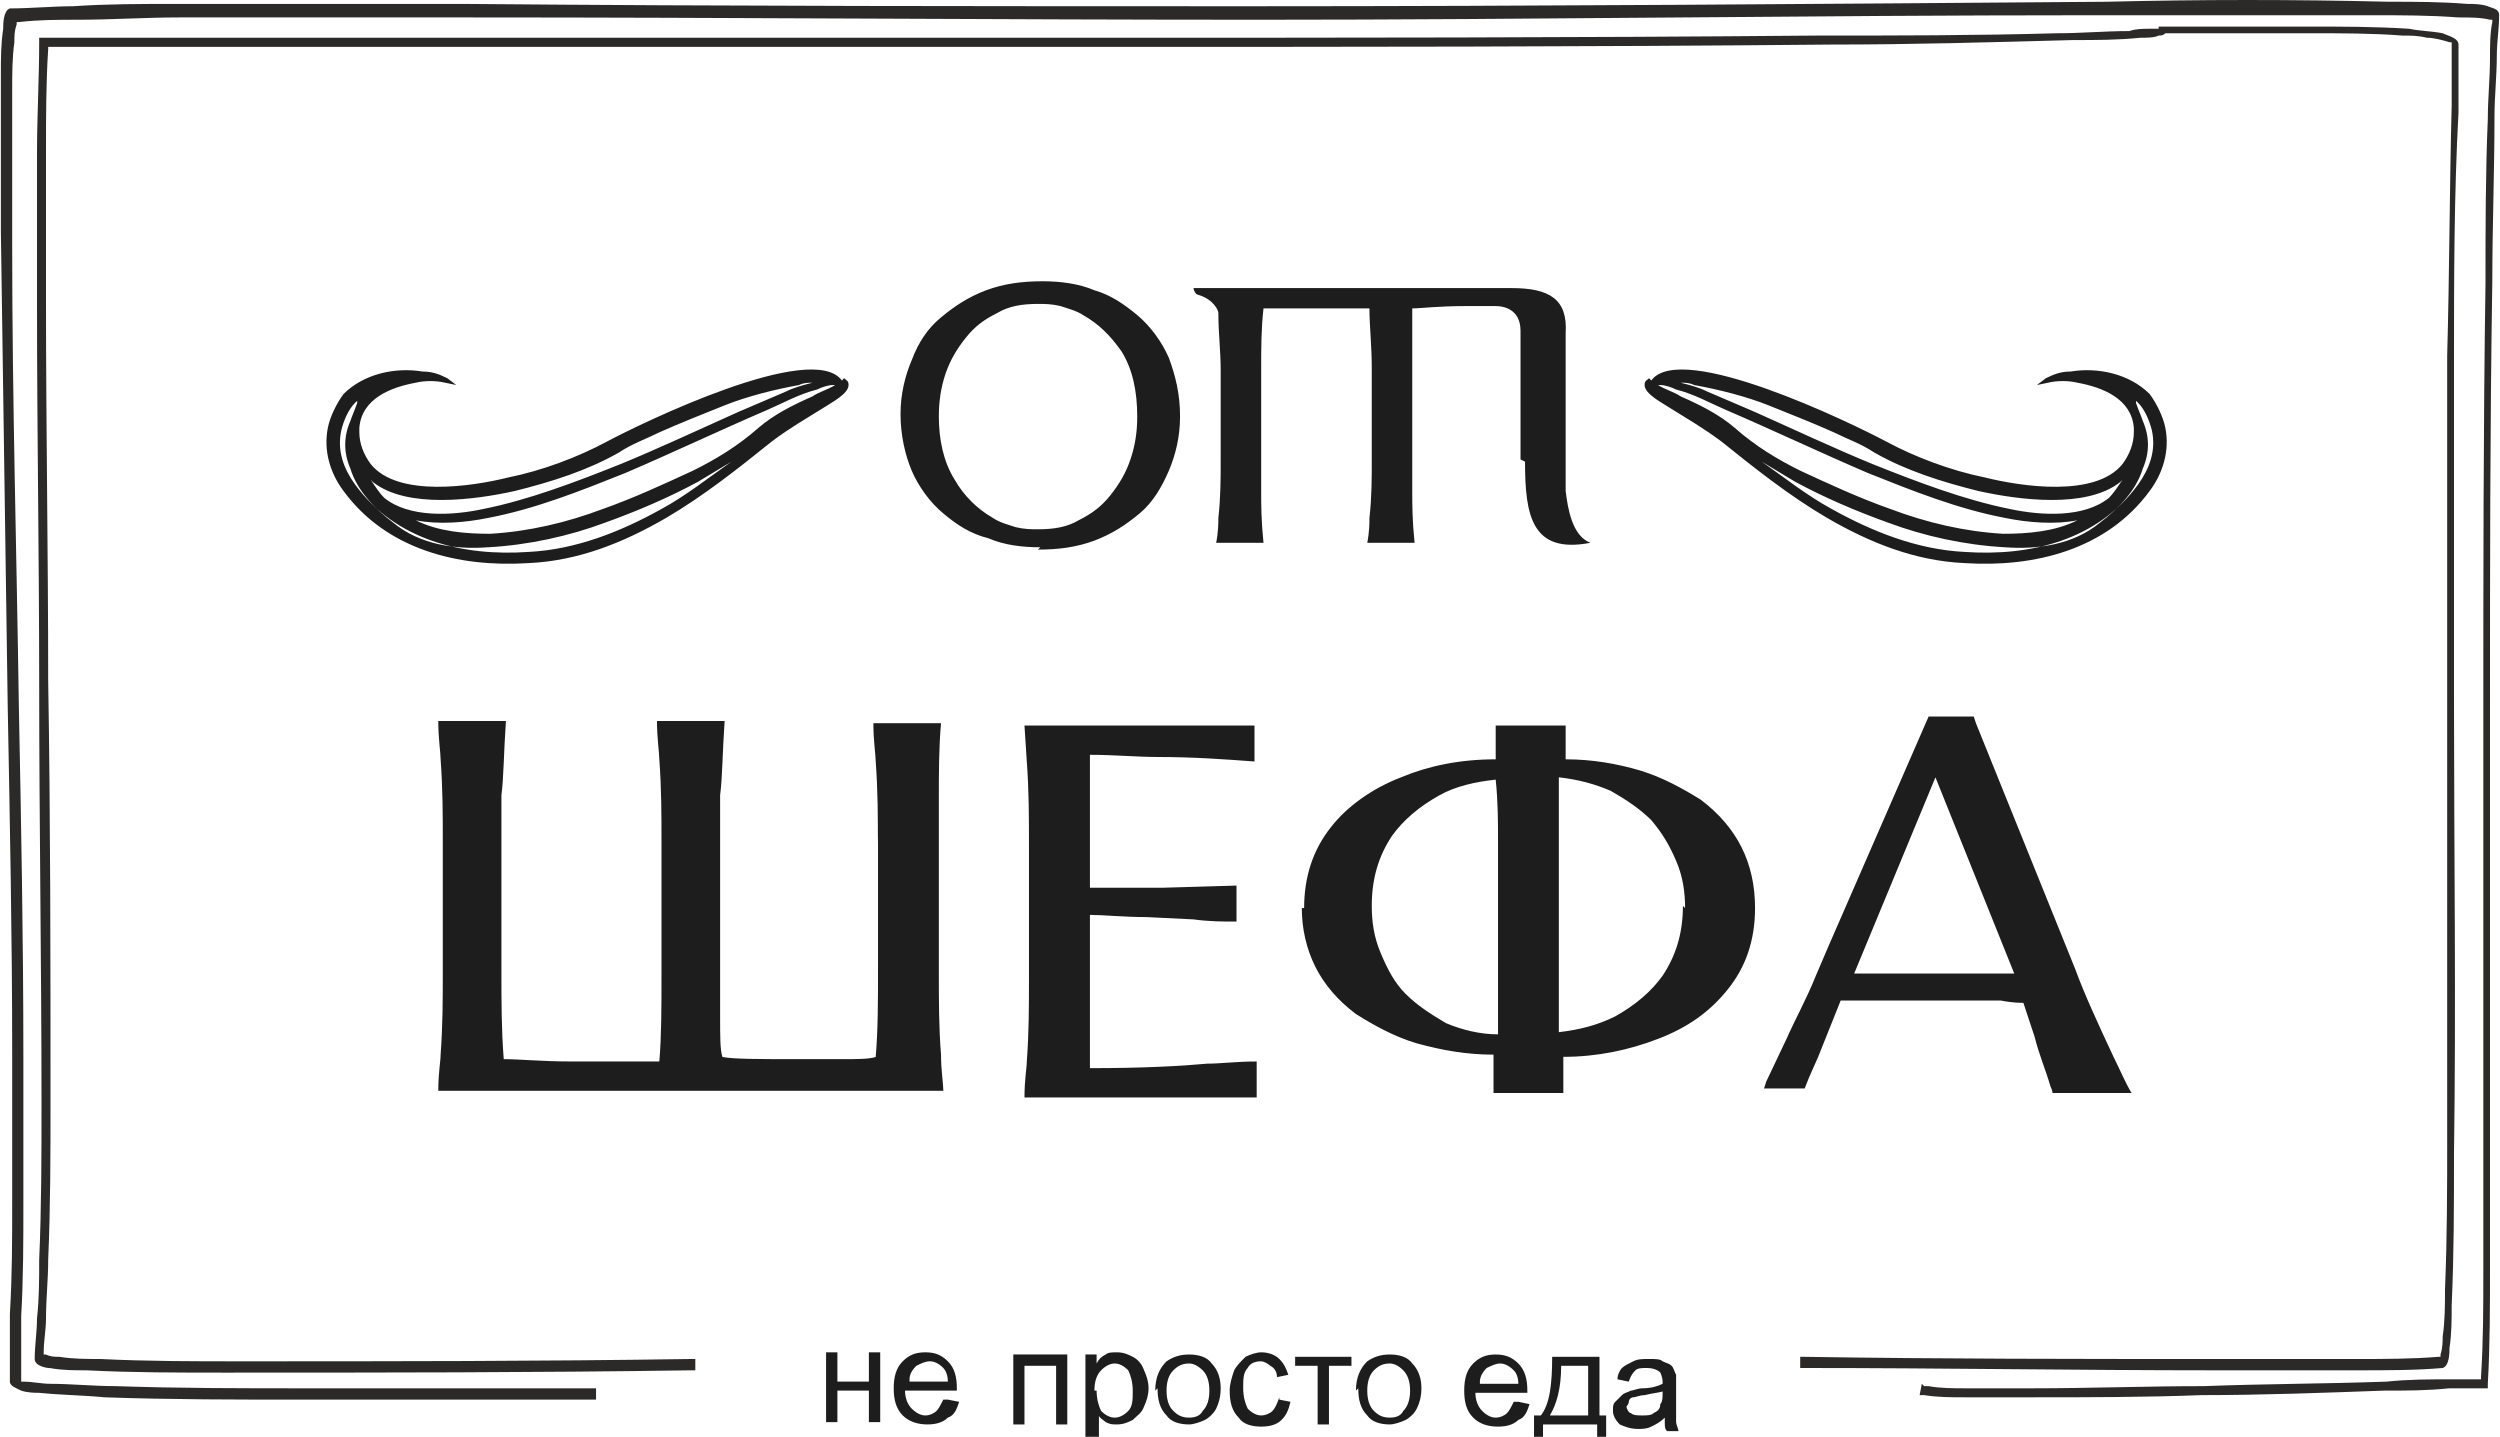 <?xml version="1.0" encoding="UTF-8"?>
<!DOCTYPE svg PUBLIC "-//W3C//DTD SVG 1.1//EN" "http://www.w3.org/Graphics/SVG/1.1/DTD/svg11.dtd">
<!-- Creator: CorelDRAW -->
<svg xmlns="http://www.w3.org/2000/svg" xml:space="preserve" width="174px" height="100px" version="1.1" style="shape-rendering:geometricPrecision; text-rendering:geometricPrecision; image-rendering:optimizeQuality; fill-rule:evenodd; clip-rule:evenodd"
viewBox="0 0 172.14 99"
 xmlns:xlink="http://www.w3.org/1999/xlink"
 xmlns:xodm="http://www.corel.com/coreldraw/odm/2003">
 <defs>
  <style type="text/css">
   <![CDATA[
    .fil2 {fill:#1D1D1D}
    .fil0 {fill:#2B2A29}
    .fil1 {fill:#1D1D1D;fill-rule:nonzero}
   ]]>
  </style>
 </defs>
 <g id="_23Layer_x0020_1">
  <path class="fil0" d="M132.36 95.35l-0.15 0.78 0.31 0c0.93,0.15 1.86,0.15 2.8,0.15 1.55,0 2.95,0 4.5,0 3.89,0 7.92,0 11.81,-0.15 4.19,0 8.39,-0.16 12.58,-0.31 1.56,0 2.95,0 4.51,-0.16 0.77,0 1.55,0 2.33,0l0.31 0 0 -0.31c0.15,-2.64 0.15,-5.28 0.15,-7.92 0,-3.73 0,-7.3 0,-11.03 0,-9.01 0,-18.02 0,-27.03 0,-9.95 0,-20.05 0.16,-29.99 0,-3.73 0.15,-7.61 0.15,-11.34 0,-1.4 0.16,-2.8 0.16,-4.19 0,-0.94 0.16,-1.87 0.16,-2.8 0,-0.47 -0.47,-0.47 -0.78,-0.62 -0.47,-0.16 -0.93,-0.16 -1.4,-0.16 -1.86,-0.15 -3.57,-0.15 -5.44,-0.15 -6.52,-0.16 -12.89,-0.16 -19.42,0 -19.57,0.15 -39.15,0.31 -58.72,0.31 -18.18,0 -36.35,0 -54.38,-0.16 -6.68,0 -13.36,0 -20.04,0 -2.33,0 -4.66,0 -6.99,0.16 -1.4,0 -2.95,0.15 -4.35,0.15l0 0 0 0c-0.46,0.16 -0.46,1.09 -0.46,1.4 -0.16,1.09 -0.16,2.02 -0.16,3.11 0,3.57 0,7.14 0,10.87 0.16,10.88 0.31,21.75 0.47,32.63 0.15,8.08 0.31,16 0.31,24.08 0,3.42 0,6.68 0,10.1 0,2.64 0,5.12 -0.16,7.77 0,0.93 0,1.86 0,2.79 0,0.62 0,1.24 0,1.87l0 0 0 0c0,0.31 0.47,0.46 0.78,0.62 0.46,0.15 0.93,0.15 1.24,0.15 1.55,0.16 2.95,0.16 4.51,0.31 4.5,0.16 9.16,0.16 13.67,0.16 4.5,0 8.85,0 13.36,0 1.55,0 3.11,0 4.5,0 0.62,0 1.4,0 2.02,0l0.31 0 0 -0.78 -0.31 0c-0.62,0 -1.4,0 -2.02,0 -1.55,0 -3.1,0 -4.5,0 -4.35,0 -8.86,0 -13.21,0 -4.35,0 -8.7,0 -13.05,-0.15 -1.55,0 -3.1,-0.16 -4.5,-0.16 -0.62,0 -1.24,-0.15 -1.87,-0.15l-0.15 0 0 -0.16c0,-0.47 0,-1.09 0,-1.55 0,-0.93 0,-1.87 0,-2.8 0.15,-2.64 0.15,-5.13 0.15,-7.77 0,-3.42 0,-6.68 0,-10.1 0,-8.07 -0.15,-16 -0.31,-24.08 -0.15,-10.56 -0.46,-21.12 -0.46,-31.69 0,-3.57 0,-7.3 0,-10.87 0,-1.09 0,-2.18 0.15,-3.27 0,-0.46 0,-0.77 0.16,-1.24l0 -0.15 0.15 0c1.4,-0.16 2.64,-0.16 4.04,-0.16 2.33,0 4.66,-0.16 6.99,-0.16 6.68,0 13.36,0 20.04,0 18.18,0 36.36,0.16 54.38,0.16 19.11,0 38.06,-0.31 57.17,-0.31 6.53,0 13.05,0 19.58,0 2.02,0 3.88,0 5.9,0.15 0.78,0 1.55,0 2.17,0.16l0.16 0 0 0.16c-0.16,0.77 -0.16,1.7 -0.16,2.48 0,1.4 -0.15,2.8 -0.15,4.2 -0.16,3.72 -0.16,7.61 -0.16,11.34 -0.15,9.94 -0.15,20.04 -0.15,29.98 0,9.01 0,18.02 0,27.03 0,3.73 0,7.3 0,11.03 0,2.49 0,4.82 -0.16,7.31l0 0.15 -0.15 0c-0.62,0 -1.25,0 -1.87,0 -1.55,0 -2.95,0 -4.5,0.16 -4.2,0.15 -8.39,0.15 -12.59,0.31 -3.88,0 -7.92,0.15 -11.8,0.15 -1.56,0 -2.95,0 -4.51,0 -0.93,0 -1.86,0 -2.64,-0.15l-0.31 0 -0.16 -0.16z"/>
  <path class="fil0" d="M2.64 2.6l0 0.31c0,2.49 -0.15,5.13 -0.15,7.62 0,3.57 0,6.99 0,10.56 0,8.7 0.15,17.4 0.15,25.95 0,9.63 0.16,19.26 0.16,28.89 0,3.58 0,7.3 -0.16,10.88 0,1.4 0,2.64 -0.15,4.04 0,0.93 -0.16,1.86 -0.16,2.79 0,0.47 0.78,0.63 1.09,0.63 0.78,0.15 1.71,0.15 2.48,0.15 3.11,0.16 6.37,0.16 9.48,0.16 10.72,0 21.44,0 32.16,-0.16l0.31 0 0 -0.78 -0.31 0c-10.41,0.16 -20.66,0.16 -31.07,0.16 -3.26,0 -6.37,0 -9.63,-0.16 -0.94,0 -1.87,0 -2.8,-0.15 -0.31,0 -0.62,0 -0.93,-0.16l-0.16 0 0 -0.15c0,-0.78 0.16,-1.56 0.16,-2.33 0,-1.4 0.15,-2.64 0.15,-4.04 0.16,-3.73 0.16,-7.3 0.16,-11.03 0,-9.63 0,-19.27 -0.16,-28.9 0,-8.7 -0.15,-17.4 -0.15,-25.94 0,-3.58 0,-6.99 0,-10.57 0,-2.33 0,-4.66 0.15,-6.99l0 -0.15 0.16 0c0.46,0 1.09,0 1.55,0 1.71,0 3.26,0 4.97,0 5.6,0 11.03,0 16.63,0 16.46,0 32.93,0 49.4,0 16.78,0 33.4,0 50.18,-0.16 5.59,0 11.03,-0.16 16.62,-0.31 1.56,0 3.11,0 4.66,-0.16 0.47,0 0.94,0 1.25,-0.15 0.15,0 0.31,0 0.46,-0.16l0 0 0 0c0.31,0 0.78,0 1.09,0 0.78,0 1.55,0 2.33,0 2.18,0 4.35,0 6.53,0 2.17,0 4.35,0 6.37,0.16 0.62,0 1.08,0 1.7,0.15 0.47,0 1.09,0.16 1.56,0.31l0.15 0 0 0.16c0,0.47 0,1.09 0,1.55 0,0.94 0,1.87 0,2.64 -0.15,5.75 -0.15,11.5 -0.31,17.25 0,7.77 0,15.38 0,23.15 0,10.25 0,20.35 0,30.6 0,3.58 0,6.99 -0.15,10.57 0,1.08 0,2.17 -0.16,3.26 0,0.31 0,0.78 -0.15,1.24l0 0.16 -0.16 0c-1.86,0.15 -3.73,0.15 -5.59,0.15 -3.26,0 -6.53,0 -9.79,0 -9.48,0 -18.8,0 -28.27,-0.15l-0.31 0 0 0.77 0.31 0c9.47,0 18.79,0.16 28.27,0.16 3.26,0 6.53,0 9.79,0 2.02,0 4.04,0 5.9,-0.16l0 0 0 0c0.47,-0.15 0.47,-1.08 0.47,-1.39 0.15,-0.94 0.15,-2.02 0.15,-2.96 0.16,-3.41 0.16,-6.99 0.16,-10.4 0.15,-10.41 0,-20.98 0,-31.39 0,-7.76 0,-15.38 0,-23.14 0,-5.75 0,-11.5 0.31,-17.25 0,-0.93 0,-1.86 0,-2.8 0,-0.62 0,-1.24 0,-1.86l0 0 0 0c0,-0.47 -0.78,-0.62 -1.09,-0.78 -0.77,-0.15 -1.55,-0.15 -2.33,-0.31 -2.33,-0.15 -4.66,-0.15 -6.99,-0.15 -2.17,0 -4.35,0 -6.52,0 -0.78,0 -1.56,0 -2.33,0 -0.47,0 -0.78,0 -1.25,0l-0.15 0 0 0.15 -0.16 0c-0.15,0 -0.31,0 -0.46,0 -0.47,0 -0.94,0 -1.4,0.16 -1.71,0 -3.27,0.15 -4.97,0.15 -5.6,0.16 -11.19,0.16 -16.63,0.16 -16.46,0.15 -32.78,0.15 -49.25,0.15 -16.46,0 -32.93,0 -49.4,0 -5.59,0 -11.03,0 -16.62,0 -1.71,0 -3.26,0 -4.97,0 -0.62,0 -1.4,0 -2.02,0l-0.31 0 0.15 0z"/>
  <path class="fil1" d="M56.86 93.18l0.78 0 0 2.02 2.17 0 0 -2.02 0.78 0 0 4.81 -0.78 0 0 -2.17 -2.17 0 0 2.17 -0.78 0 0 -4.81zm53.75 5.82l-0.62 0 0 -0.85 -3.73 0 0 0.85 -0.62 0 0 -1.47 0.47 0c0.62,-0.78 0.78,-2.18 0.78,-4.04l0 0 3.26 0 0 4.04 0.46 0 0 1.47zm-34.95 0l-0.93 0 0 -5.67 0.77 0 0 0.62c0.16,-0.31 0.31,-0.46 0.63,-0.62 0.15,-0.15 0.46,-0.15 0.77,-0.15 0.47,0 0.78,0.15 1.09,0.31 0.31,0.15 0.62,0.46 0.78,0.93 0.15,0.31 0.31,0.78 0.31,1.24 0,0.47 -0.16,0.93 -0.31,1.25 -0.16,0.46 -0.47,0.62 -0.78,0.93 -0.31,0.15 -0.62,0.31 -1.09,0.31 -0.31,0 -0.46,0 -0.77,-0.16 -0.16,-0.15 -0.47,-0.31 -0.47,-0.46l0 1.47zm-10.41 -2.56l0 0 0.78 0.15c-0.16,0.47 -0.31,0.94 -0.78,1.09 -0.31,0.31 -0.78,0.47 -1.4,0.47 -0.62,0 -1.24,-0.16 -1.71,-0.62 -0.46,-0.47 -0.62,-1.09 -0.62,-1.87 0,-0.77 0.16,-1.4 0.62,-1.86 0.47,-0.47 0.94,-0.62 1.56,-0.62 0.62,0 1.08,0.15 1.55,0.62 0.47,0.46 0.62,1.09 0.62,1.86 0,0 0,0.16 0,0.16l-3.57 0c0,0.46 0.15,0.93 0.46,1.24 0.32,0.31 0.63,0.47 0.94,0.47 0.31,0 0.62,-0.16 0.77,-0.31 0.16,-0.16 0.31,-0.47 0.47,-0.78l0.31 0zm-2.64 -1.24l0 0 2.64 0c0,-0.47 -0.16,-0.78 -0.31,-0.94 -0.31,-0.31 -0.62,-0.46 -0.93,-0.46 -0.31,0 -0.62,0.15 -0.93,0.31 -0.32,0.31 -0.47,0.62 -0.47,0.93l0 0.16zm7.15 -1.87l0 0 3.72 0 0 4.82 -0.77 0 0 -4.04 -2.18 0 0 4.04 -0.77 0 0 -4.82zm5.74 2.49l0 0c0,0.62 0.16,1.09 0.31,1.4 0.31,0.31 0.63,0.46 0.94,0.46 0.31,0 0.62,-0.15 0.93,-0.46 0.31,-0.31 0.31,-0.78 0.31,-1.4 0,-0.62 -0.16,-1.09 -0.31,-1.4 -0.31,-0.31 -0.62,-0.47 -0.93,-0.47 -0.31,0 -0.63,0.16 -0.94,0.47 -0.31,0.31 -0.46,0.78 -0.46,1.4l0.15 0zm4.04 0l0 0c0,-0.93 0.31,-1.56 0.78,-2.02 0.47,-0.31 0.93,-0.47 1.55,-0.47 0.62,0 1.25,0.16 1.56,0.62 0.46,0.47 0.62,1.09 0.62,1.71 0,0.62 -0.16,1.09 -0.31,1.4 -0.16,0.31 -0.47,0.62 -0.78,0.78 -0.31,0.15 -0.78,0.31 -1.09,0.31 -0.62,0 -1.24,-0.16 -1.55,-0.62 -0.47,-0.47 -0.62,-1.09 -0.62,-1.87l-0.16 0.16zm0.78 0l0 0c0,0.62 0.15,1.09 0.47,1.4 0.31,0.31 0.62,0.46 1.08,0.46 0.47,0 0.78,-0.15 0.94,-0.46 0.31,-0.31 0.46,-0.78 0.46,-1.4 0,-0.62 -0.15,-1.09 -0.46,-1.4 -0.32,-0.31 -0.63,-0.47 -0.94,-0.47 -0.46,0 -0.77,0.16 -1.08,0.47 -0.32,0.31 -0.47,0.78 -0.47,1.4zm7.77 0.62l0 0 0.77 0.15c-0.15,0.63 -0.31,0.94 -0.62,1.25 -0.31,0.31 -0.77,0.46 -1.4,0.46 -0.62,0 -1.24,-0.15 -1.55,-0.62 -0.47,-0.46 -0.62,-1.09 -0.62,-1.86 0,-0.47 0.15,-0.93 0.31,-1.4 0.16,-0.31 0.47,-0.62 0.78,-0.93 0.31,-0.16 0.77,-0.31 1.08,-0.31 0.47,0 0.94,0.15 1.25,0.46 0.31,0.31 0.46,0.62 0.62,1.09l-0.78 0.16c0,-0.32 -0.15,-0.63 -0.46,-0.78 -0.16,-0.16 -0.47,-0.31 -0.63,-0.31 -0.46,0 -0.77,0.15 -0.93,0.46 -0.31,0.31 -0.31,0.78 -0.31,1.4 0,0.62 0.16,1.09 0.31,1.4 0.31,0.31 0.62,0.47 0.93,0.47 0.32,0 0.63,-0.16 0.78,-0.31 0.16,-0.16 0.31,-0.47 0.47,-0.94l0 0.16zm1.09 -2.95l0 0 3.88 0 0 0.62 -1.55 0 0 4.04 -0.78 0 0 -4.04 -1.55 0 0 -0.62zm4.19 2.33l0 0c0,-0.93 0.31,-1.56 0.78,-2.02 0.46,-0.31 0.93,-0.47 1.55,-0.47 0.62,0 1.24,0.16 1.55,0.62 0.47,0.47 0.63,1.09 0.63,1.71 0,0.62 -0.16,1.09 -0.32,1.4 -0.15,0.31 -0.46,0.62 -0.77,0.78 -0.31,0.15 -0.78,0.31 -1.09,0.31 -0.62,0 -1.24,-0.16 -1.55,-0.62 -0.47,-0.47 -0.62,-1.09 -0.62,-1.87l-0.16 0.16zm0.78 0l0 0c0,0.62 0.15,1.09 0.46,1.4 0.31,0.31 0.62,0.46 1.09,0.46 0.47,0 0.78,-0.15 0.93,-0.46 0.31,-0.31 0.47,-0.78 0.47,-1.4 0,-0.62 -0.16,-1.09 -0.47,-1.4 -0.31,-0.31 -0.62,-0.47 -0.93,-0.47 -0.47,0 -0.78,0.16 -1.09,0.47 -0.31,0.31 -0.46,0.78 -0.46,1.4zm10.41 0.77l0 0 0.77 0.16c-0.15,0.47 -0.31,0.93 -0.77,1.09 -0.32,0.31 -0.78,0.46 -1.4,0.46 -0.62,0 -1.25,-0.15 -1.71,-0.62 -0.47,-0.46 -0.62,-1.09 -0.62,-1.86 0,-0.78 0.15,-1.4 0.62,-1.87 0.46,-0.46 0.93,-0.62 1.55,-0.62 0.62,0 1.09,0.16 1.56,0.62 0.46,0.47 0.62,1.09 0.62,1.87 0,0 0,0.15 0,0.15l-3.58 0c0,0.47 0.16,0.94 0.47,1.25 0.31,0.31 0.62,0.46 0.93,0.46 0.31,0 0.62,-0.15 0.78,-0.31 0.15,-0.15 0.31,-0.46 0.46,-0.78l0.32 0zm-2.65 -1.24l0 0 2.65 0c0,-0.46 -0.16,-0.78 -0.32,-0.93 -0.31,-0.31 -0.62,-0.47 -0.93,-0.47 -0.31,0 -0.62,0.16 -0.93,0.31 -0.31,0.31 -0.47,0.63 -0.47,0.94l0 0.15zm5.6 -1.24l0 0c0,1.55 -0.31,2.64 -0.78,3.42l2.64 0 0 -3.42 -1.86 0zm7.14 3.57l0 0c-0.31,0.31 -0.62,0.47 -0.93,0.62 -0.31,0.16 -0.62,0.16 -0.93,0.16 -0.47,0 -0.93,-0.16 -1.24,-0.31 -0.31,-0.31 -0.47,-0.62 -0.47,-0.93 0,-0.31 0,-0.47 0.16,-0.63 0.15,-0.15 0.31,-0.31 0.46,-0.46 0.16,-0.16 0.31,-0.16 0.62,-0.31 0.16,0 0.47,-0.16 0.78,-0.16 0.62,0 1.09,-0.15 1.4,-0.31 0,-0.15 0,-0.15 0,-0.15 0,-0.31 -0.16,-0.63 -0.16,-0.63 -0.15,-0.15 -0.46,-0.31 -0.93,-0.31 -0.31,0 -0.62,0 -0.78,0.16 -0.15,0.15 -0.31,0.31 -0.46,0.78l-0.78 -0.16c0,-0.31 0.16,-0.62 0.31,-0.78 0.16,-0.15 0.47,-0.31 0.78,-0.46 0.31,-0.16 0.62,-0.16 1.09,-0.16 0.46,0 0.77,0 0.93,0.16 0.31,0.15 0.46,0.15 0.62,0.31 0.15,0.15 0.15,0.31 0.31,0.62 0,0.16 0,0.31 0,0.78l0 1.08c0,0.78 0,1.25 0,1.4 0,0.16 0.16,0.47 0.16,0.62l-0.78 0c-0.16,-0.15 -0.16,-0.31 -0.16,-0.62l0 -0.31zm0 -1.86l0 0c-0.31,0.15 -0.77,0.15 -1.39,0.31 -0.32,0 -0.63,0.15 -0.78,0.15 -0.16,0 -0.31,0.16 -0.31,0.31 0,0.16 -0.16,0.32 -0.16,0.32 0,0.15 0.16,0.46 0.31,0.46 0.16,0.16 0.47,0.16 0.78,0.16 0.31,0 0.62,0 0.78,-0.16 0.31,-0.15 0.46,-0.31 0.46,-0.62 0.16,-0.16 0.16,-0.47 0.16,-0.78l0 -0.31 0.15 0.16z"/>
  <path class="fil1" d="M60.43 58.07c0,-1.71 0,-3.58 -0.15,-5.6 0,-0.46 -0.16,-1.39 -0.16,-2.64l4.66 0c-0.15,1.71 -0.15,3.42 -0.15,5.13 0,1.24 0,2.33 0,2.95l0 9.17c0,1.86 0,3.73 0.15,5.59 0,1.09 0.16,2.02 0.16,2.49l-34.8 0c0,-1.25 0.16,-2.02 0.16,-2.49 0.15,-2.02 0.15,-3.88 0.15,-5.59l0 -9.17c0,-1.71 0,-3.57 -0.15,-5.59 0,-0.47 -0.16,-1.4 -0.16,-2.64l4.66 0c-0.15,2.17 -0.15,3.88 -0.31,5.12 0,0.94 0,2.02 0,2.96l0 9.16c0,2.02 0,4.04 0.16,6.06 1.08,0 2.64,0.16 4.66,0.16l1.71 0c0.93,0 1.86,0 3.1,0l1.25 0c0.15,-1.71 0.15,-3.73 0.15,-6.06l0 -9.17c0,-1.71 0,-3.57 -0.15,-5.59 0,-0.47 -0.16,-1.4 -0.16,-2.64l4.66 0c-0.15,2.17 -0.15,3.88 -0.31,5.12 0,1.25 0,2.33 0,2.96l0 9.16c0,0.78 0,2.02 0,3.26 0,1.25 0,2.18 0.16,2.65 0.77,0.15 2.48,0.15 5.28,0.15 0.77,0 1.71,0 2.95,0 1.09,0 1.86,0 2.33,-0.15 0.16,-1.87 0.16,-3.89 0.16,-6.06l0 -9.17 -0.01 0.47zm10.41 0l0 0c0,-1.71 0,-3.58 -0.15,-5.6l-0.16 -2.48 15.85 0 0 2.48c-2.02,-0.15 -4.2,-0.31 -6.68,-0.31 -1.4,0 -2.95,-0.15 -4.66,-0.15l0 9.16c1.71,0 2.95,0 3.88,0l1.09 0 5.13 -0.15 0 2.48c-0.94,0 -1.87,0 -2.96,-0.15l-3.26 -0.16c-1.55,0 -2.95,-0.15 -3.88,-0.15l0 10.56c3.73,0 6.37,-0.15 8.08,-0.31 0.93,0 2.02,-0.15 3.41,-0.15l0 2.48 -16 0c0,-1.24 0.16,-2.02 0.16,-2.48 0.15,-2.02 0.15,-3.89 0.15,-5.6l0 -9.16 0 -0.31zm18.96 4.5l0 0c0,-2.17 0.62,-4.04 1.86,-5.59 1.09,-1.4 2.8,-2.64 4.82,-3.42 1.86,-0.78 4.04,-1.24 6.52,-1.24l0 -0.93 0 -0.78c0,-0.16 0,-0.31 0,-0.62l4.82 0 0 0.46 0 0.94 0 0.93c1.86,0 3.57,0.31 5.13,0.77 1.55,0.47 2.95,1.25 4.19,2.02 1.24,0.94 2.17,2.02 2.8,3.27 0.62,1.24 0.93,2.64 0.93,4.19 0,2.18 -0.62,4.04 -1.87,5.59 -1.24,1.56 -2.79,2.65 -4.81,3.42 -2.02,0.78 -4.2,1.24 -6.53,1.24l0 1.09 0 0.78 0 0.62 -4.81 0 0 -0.47 0 -1.08 0 -1.09c-1.87,0 -3.58,-0.31 -5.29,-0.78 -1.55,-0.46 -2.95,-1.24 -4.19,-2.02 -1.24,-0.93 -2.18,-2.02 -2.8,-3.26 -0.62,-1.24 -0.93,-2.64 -0.93,-4.04l0.16 0zm13.36 -4.5l0 0c0,-1.4 0,-2.8 -0.16,-4.35 -1.4,0.15 -2.79,0.46 -3.88,1.08 -1.4,0.78 -2.49,1.71 -3.27,2.8 -0.93,1.4 -1.39,2.95 -1.39,4.82 0,1.08 0.15,2.17 0.62,3.26 0.46,1.09 0.93,2.02 1.71,2.8 0.77,0.77 1.71,1.39 2.79,2.02 1.09,0.46 2.33,0.77 3.58,0.77 0,-1.09 0,-2.48 0,-4.19l0 -9.17 0 0.16zm12.89 4.5l0 0c0,-1.09 -0.15,-2.17 -0.62,-3.26 -0.47,-1.09 -0.93,-1.87 -1.71,-2.8 -0.78,-0.77 -1.71,-1.4 -2.8,-2.02 -1.08,-0.46 -2.17,-0.77 -3.57,-0.93 0,1.24 0,2.64 0,4.35l0 9.17c0,0.77 0,1.71 0,2.95l0 1.09c1.4,-0.16 2.64,-0.47 3.89,-1.09 1.39,-0.78 2.48,-1.71 3.26,-2.8 0.93,-1.4 1.4,-2.95 1.4,-4.81l0.15 0.15zm20.04 -12.74l0 0 6.84 16.94c0.62,1.7 1.55,3.72 2.64,6.05 0.47,0.94 0.78,1.71 1.24,2.49l-5.44 0c0,0 0,-0.15 -0.15,-0.47 -0.31,-1.08 -0.78,-2.17 -1.09,-3.41l-0.77 -2.33c-0.16,0 -0.78,0 -1.56,-0.16 -0.78,0 -1.86,0 -3.26,0l-3.57 0c-1.25,0 -2.18,0 -2.8,0l-0.78 0 -0.62 0 -1.55 3.88 -0.62 1.4 -0.31 0.78 -2.8 0 0.15 -0.47 1.4 -2.95c0.62,-1.4 1.4,-2.79 2.02,-4.35l0.93 -2.17 6.84 -15.69 3.11 0 0.15 0.46zm-8.39 17.25l0 0c0.62,0 1.25,0 1.71,0l1.56 0 3.72 0c2.18,0 3.58,0 4.04,0l-5.43 -13.52 -5.6 13.52z"/>
  <path class="fil1" d="M71.46 37.87c1.4,0 2.65,-0.16 3.89,-0.62 1.24,-0.47 2.17,-1.09 3.11,-1.87 0.93,-0.77 1.55,-1.86 2.02,-2.95 0.46,-1.09 0.77,-2.33 0.77,-3.73 0,-1.55 -0.31,-2.79 -0.77,-4.04 -0.47,-1.08 -1.25,-2.17 -2.18,-2.95 -0.93,-0.77 -1.86,-1.4 -2.95,-1.71 -1.09,-0.46 -2.33,-0.62 -3.57,-0.62 -1.4,0 -2.65,0.16 -3.89,0.62 -1.24,0.47 -2.17,1.09 -3.11,1.87 -0.93,0.77 -1.55,1.71 -2.02,2.95 -0.46,1.09 -0.77,2.33 -0.77,3.73 0,1.4 0.31,2.79 0.77,3.88 0.47,1.09 1.25,2.18 2.18,2.95 0.93,0.78 1.86,1.4 3.11,1.71 1.08,0.47 2.33,0.62 3.57,0.62l-0.16 0.16zm0 -1.4l0 0c-0.46,0 -0.93,0 -1.55,-0.15 -0.47,-0.16 -1.09,-0.31 -1.55,-0.63 -1.09,-0.62 -2.02,-1.55 -2.64,-2.64 -0.78,-1.24 -1.09,-2.79 -1.09,-4.35 0,-1.08 0.15,-2.02 0.46,-2.95 0.32,-0.93 0.78,-1.71 1.4,-2.48 0.62,-0.78 1.25,-1.25 2.18,-1.71 0.77,-0.47 1.71,-0.62 2.79,-0.62 0.47,0 0.94,0 1.56,0.15 0.46,0.16 1.09,0.31 1.55,0.62 1.09,0.62 1.87,1.4 2.64,2.49 0.78,1.24 1.09,2.79 1.09,4.5 0,1.09 -0.15,2.02 -0.47,2.96 -0.31,0.93 -0.77,1.7 -1.39,2.48 -0.63,0.78 -1.25,1.24 -2.18,1.71 -0.78,0.47 -1.71,0.62 -2.8,0.62zm33.56 -4.66l0 0c0,3.73 0.47,6.37 4.51,5.59 -1.25,-0.46 -1.56,-2.33 -1.71,-3.57 0,-0.93 0,-1.55 0,-2.02l0 -6.37c0,-1.4 0,-1.24 0,-2.48 0.15,-2.33 -1.09,-3.11 -3.73,-3.11l-21.91 0c0,0.15 0.16,0.46 0.31,0.46 1.09,0.32 1.4,1.09 1.4,1.25 0,1.4 0.16,2.64 0.16,3.88l0 6.37c0,1.09 0,2.49 -0.16,3.88 0,0.32 0,0.94 -0.15,1.71l3.26 0c-0.16,-1.55 -0.16,-2.64 -0.16,-3.57 0,-0.62 0,-1.4 0,-2.02l0 -6.37c0,-1.4 0,-2.8 0.16,-4.19 0.78,0 1.86,0 3.11,0l1.24 0c0.62,0 1.4,0 2.18,0l0.77 0c0,1.24 0.16,2.48 0.16,4.19l0 6.37c0,1.09 0,2.49 -0.16,3.88 0,0.32 0,0.94 -0.15,1.71l3.26 0c-0.16,-1.55 -0.16,-2.64 -0.16,-3.57 0,-0.93 0,-1.55 0,-2.02l0 -6.37c0,-0.62 0,-1.4 0,-2.33 0,-0.93 0,-1.55 0,-1.86 0.63,0 1.71,-0.16 3.73,-0.16 0.47,0 1.25,0 2.02,0 0.47,0 1.71,0.16 1.71,1.71 0,0.78 0,1.71 0,2.49l0 6.37 0.31 0.15z"/>
  <path class="fil2" d="M58.1 26.06c0.16,0.16 0.31,0.16 0.31,0.47 0,0.62 -1.24,1.24 -1.7,1.55 -1.25,0.78 -2.34,1.4 -3.58,2.33 -2.33,1.87 -4.66,3.73 -7.3,5.28 -2.95,1.71 -6.06,2.96 -9.48,3.11 -4.81,0.31 -9.78,-0.93 -12.74,-4.97 -0.93,-1.24 -1.39,-2.8 -1.08,-4.35 0.15,-0.78 0.62,-1.71 1.08,-2.33 1.4,-1.4 3.58,-1.86 5.44,-1.55 0.62,0 1.09,0.15 1.71,0.46l0.62 0.47 -0.77 -0.16c-0.63,-0.15 -1.4,-0.15 -2.02,0 -1.71,0.31 -3.73,1.09 -3.89,3.11 0,0.16 0,0.16 0,0.31 0,0.78 0.31,1.55 0.78,2.18 1.86,2.33 6.99,1.55 9.48,0.93 2.33,-0.47 4.81,-1.4 6.83,-2.49 2.33,-1.24 14.14,-6.99 16.16,-4.19l0.15 -0.16zm-33.55 1.56l0 0c0,0 -0.16,0.15 -0.16,0.15 -0.46,0.47 -0.78,1.24 -0.93,1.87 -0.31,1.39 0.15,2.64 0.93,3.72 2.8,3.89 7.46,4.98 11.96,4.67 3.27,-0.16 6.37,-1.4 9.17,-2.96 1.71,-0.93 3.26,-2.17 4.82,-3.26 -0.78,0.47 -1.56,0.93 -2.33,1.4 -2.02,1.09 -4.2,2.02 -6.37,2.8 -2.49,0.93 -5.29,1.55 -8.08,1.7 -2.18,0.16 -4.66,-0.15 -6.53,-1.7 -1.24,-0.94 -2.48,-2.18 -2.95,-3.73 -0.47,-1.09 -0.47,-2.18 0,-3.27 0.16,-0.46 0.31,-0.77 0.47,-1.24l0 -0.15zm0.93 5.43l0 0c0.31,0.47 0.62,0.94 0.93,1.25 1.71,1.39 4.66,1.24 6.84,0.77 3.1,-0.62 6.37,-1.86 9.47,-3.1 2.65,-1.09 5.29,-2.33 8.08,-3.58 1.09,-0.46 2.18,-0.93 3.27,-1.4 0.62,-0.31 1.24,-0.46 1.86,-0.62 -0.31,0 -0.62,0 -0.93,0.16 -1.71,0.31 -3.58,0.78 -5.13,1.4 -1.55,0.62 -3.11,1.24 -4.5,1.86 -0.94,0.47 -1.87,0.78 -2.8,1.4 -2.18,1.24 -4.66,2.02 -7.15,2.64 -2.79,0.62 -7.46,1.24 -9.79,-0.62l-0.15 -0.16zm31.85 -6.52l0 0c-0.31,0 -0.78,0.15 -1.09,0.31 -1.24,0.31 -2.33,0.93 -3.42,1.4 -3.26,1.4 -6.52,2.95 -9.79,4.35 -3.1,1.24 -6.21,2.48 -9.47,3.1 -1.56,0.32 -3.42,0.47 -4.97,0.16 1.55,0.78 3.41,0.93 5.12,0.93 2.64,-0.15 5.28,-0.77 7.77,-1.71 2.18,-0.77 4.19,-1.71 6.21,-2.64 1.56,-0.77 3.11,-1.71 4.51,-2.95 1.09,-0.93 2.33,-1.55 3.73,-2.17 0.46,-0.32 1.09,-0.47 1.55,-0.78l-0.15 0z"/>
  <path class="fil2" d="M113.57 26.06c-0.16,0.16 -0.31,0.16 -0.31,0.47 0,0.62 1.24,1.24 1.7,1.55 1.25,0.78 2.33,1.4 3.58,2.33 2.33,1.87 4.66,3.73 7.3,5.28 2.95,1.71 6.06,2.96 9.48,3.11 4.81,0.31 9.78,-0.93 12.74,-4.97 0.93,-1.24 1.39,-2.8 1.08,-4.35 -0.15,-0.78 -0.62,-1.71 -1.08,-2.33 -1.4,-1.4 -3.58,-1.86 -5.44,-1.55 -0.62,0 -1.09,0.15 -1.71,0.46l-0.62 0.47 0.77 -0.16c0.63,-0.15 1.4,-0.15 2.02,0 1.71,0.31 3.73,1.09 3.89,3.11 0,0.16 0,0.16 0,0.31 0,0.78 -0.31,1.55 -0.78,2.18 -1.86,2.33 -6.99,1.55 -9.48,0.93 -2.33,-0.47 -4.81,-1.4 -6.83,-2.49 -2.33,-1.24 -14.14,-6.99 -16.16,-4.19l-0.15 -0.16zm33.55 1.56l0 0c0,0 0.16,0.15 0.16,0.15 0.46,0.47 0.77,1.24 0.93,1.87 0.31,1.39 -0.16,2.64 -0.93,3.72 -2.8,3.89 -7.46,4.98 -11.96,4.67 -3.27,-0.16 -6.37,-1.4 -9.17,-2.96 -1.71,-0.93 -3.26,-2.17 -4.82,-3.26 0.78,0.47 1.56,0.93 2.33,1.4 2.02,1.09 4.2,2.02 6.37,2.8 2.49,0.93 5.29,1.55 8.08,1.7 2.18,0.16 4.66,-0.15 6.53,-1.7 1.24,-0.94 2.48,-2.18 2.95,-3.73 0.47,-1.09 0.47,-2.18 0,-3.27 -0.16,-0.46 -0.31,-0.77 -0.47,-1.24l0 -0.15zm-0.93 5.43l0 0c-0.31,0.47 -0.62,0.94 -0.93,1.25 -1.71,1.39 -4.66,1.24 -6.84,0.77 -3.1,-0.62 -6.37,-1.86 -9.47,-3.1 -2.65,-1.09 -5.29,-2.33 -8.08,-3.58 -1.09,-0.46 -2.18,-0.93 -3.27,-1.4 -0.62,-0.31 -1.24,-0.46 -1.86,-0.62 0.31,0 0.62,0 0.93,0.16 1.71,0.31 3.58,0.78 5.13,1.4 1.55,0.62 3.11,1.24 4.5,1.86 0.94,0.47 1.87,0.78 2.8,1.4 2.18,1.24 4.66,2.02 7.15,2.64 2.79,0.62 7.45,1.24 9.79,-0.62l0.15 -0.16zm-31.85 -6.52l0 0c0.31,0 0.78,0.15 1.09,0.31 1.24,0.31 2.33,0.93 3.42,1.4 3.26,1.4 6.52,2.95 9.79,4.35 3.1,1.24 6.21,2.48 9.47,3.1 1.56,0.32 3.42,0.47 4.97,0.16 -1.55,0.78 -3.41,0.93 -5.12,0.93 -2.64,-0.15 -5.28,-0.77 -7.77,-1.71 -2.18,-0.77 -4.2,-1.71 -6.21,-2.64 -1.56,-0.77 -3.11,-1.71 -4.51,-2.95 -1.09,-0.93 -2.33,-1.55 -3.73,-2.17 -0.47,-0.32 -1.09,-0.47 -1.55,-0.78l0.15 0z"/>
 </g>
</svg>

